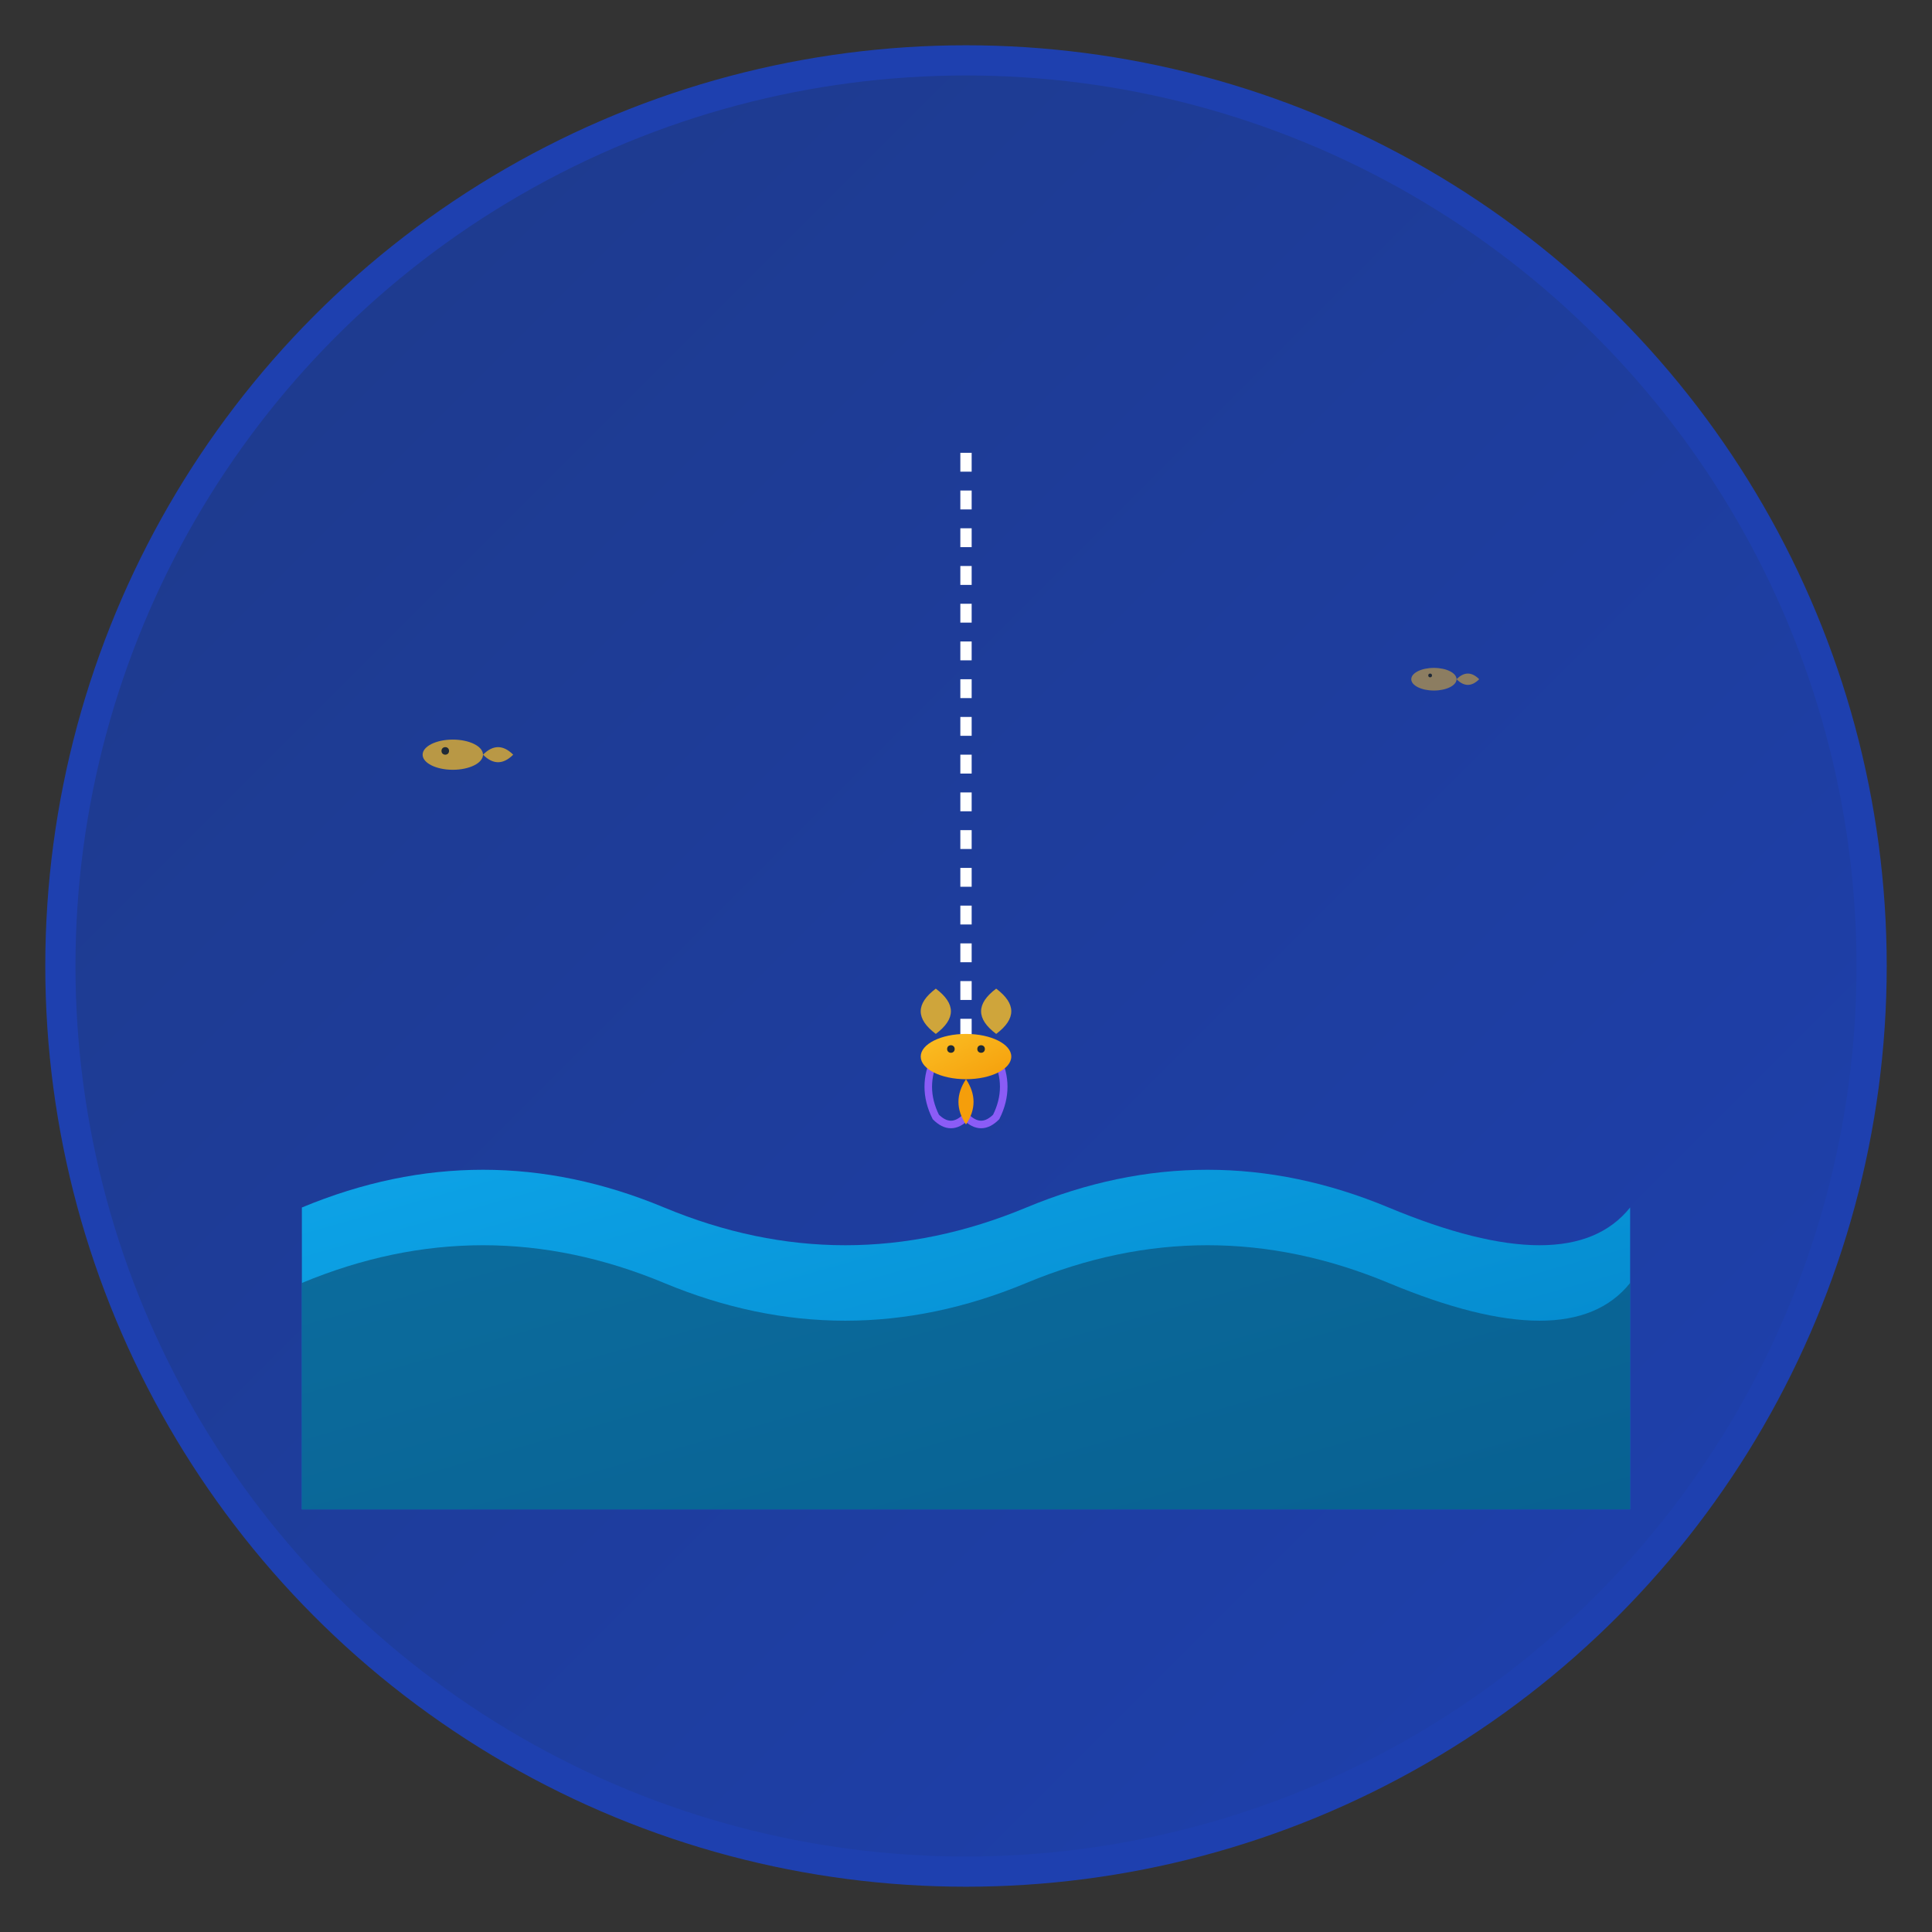 <svg width="512" height="512" viewBox="0 0 512 512" fill="none" xmlns="http://www.w3.org/2000/svg">
  <rect x="0" y="0" width="512" height="512" fill="#333333" stroke="none"/>
  <!-- Background circle with gradient -->
  <defs>
    <linearGradient id="bgGradient" x1="0%" y1="0%" x2="100%" y2="100%">
      <stop offset="0%" style="stop-color:#1e3a8a;stop-opacity:1" />
      <stop offset="100%" style="stop-color:#1e40af;stop-opacity:1" />
    </linearGradient>
    <linearGradient id="waterGradient" x1="0%" y1="0%" x2="100%" y2="100%">
      <stop offset="0%" style="stop-color:#0ea5e9;stop-opacity:1" />
      <stop offset="100%" style="stop-color:#0284c7;stop-opacity:1" />
    </linearGradient>
    <linearGradient id="flyGradient" x1="0%" y1="0%" x2="100%" y2="100%">
      <stop offset="0%" style="stop-color:#fbbf24;stop-opacity:1" />
      <stop offset="100%" style="stop-color:#f59e0b;stop-opacity:1" />
    </linearGradient>
  </defs>
  
  <!-- Background circle -->
  <circle cx="256" cy="256" r="240" fill="url(#bgGradient)" stroke="#1e40af" stroke-width="8"/>
  
  <!-- Water waves at bottom -->
  <path d="M 80 320 Q 128 300 176 320 T 272 320 T 368 320 T 432 320 L 432 400 L 80 400 Z" fill="url(#waterGradient)"/>
  <path d="M 80 340 Q 128 320 176 340 T 272 340 T 368 340 T 432 340 L 432 400 L 80 400 Z" fill="#0c4a6e" opacity="0.6"/>
  
  <!-- Fishing line -->
  <path d="M 256 120 Q 256 200 256 280" stroke="#ffffff" stroke-width="3" fill="none" stroke-dasharray="5,5"/>
  
  <!-- Fly fishing fly -->
  <g transform="translate(256, 280)">
    <!-- Hook -->
    <path d="M -8 0 Q -12 8 -8 16 Q -4 20 0 16 Q 4 20 8 16 Q 12 8 8 0" stroke="#8b5cf6" stroke-width="2" fill="none"/>
    
    <!-- Body -->
    <ellipse cx="0" cy="0" rx="12" ry="6" fill="url(#flyGradient)"/>
    
    <!-- Wings -->
    <path d="M -8 -6 Q -16 -12 -8 -18 Q 0 -12 -8 -6" fill="#fbbf24" opacity="0.8"/>
    <path d="M 8 -6 Q 16 -12 8 -18 Q 0 -12 8 -6" fill="#fbbf24" opacity="0.8"/>
    
    <!-- Tail -->
    <path d="M 0 6 Q -4 12 0 18 Q 4 12 0 6" fill="#f59e0b"/>
    
    <!-- Details -->
    <circle cx="-4" cy="-2" r="1" fill="#1f2937"/>
    <circle cx="4" cy="-2" r="1" fill="#1f2937"/>
  </g>
  
  <!-- Decorative elements - small fish -->
  <g transform="translate(120, 200)">
    <ellipse cx="0" cy="0" rx="8" ry="4" fill="#fbbf24" opacity="0.7"/>
    <path d="M 8 0 Q 12 -4 16 0 Q 12 4 8 0" fill="#fbbf24" opacity="0.7"/>
    <circle cx="-2" cy="-1" r="1" fill="#1f2937"/>
  </g>
  
  <g transform="translate(380, 180)">
    <ellipse cx="0" cy="0" rx="6" ry="3" fill="#fbbf24" opacity="0.5"/>
    <path d="M 6 0 Q 9 -3 12 0 Q 9 3 6 0" fill="#fbbf24" opacity="0.5"/>
    <circle cx="-1" cy="-1" r="0.5" fill="#1f2937"/>
  </g>
</svg>
